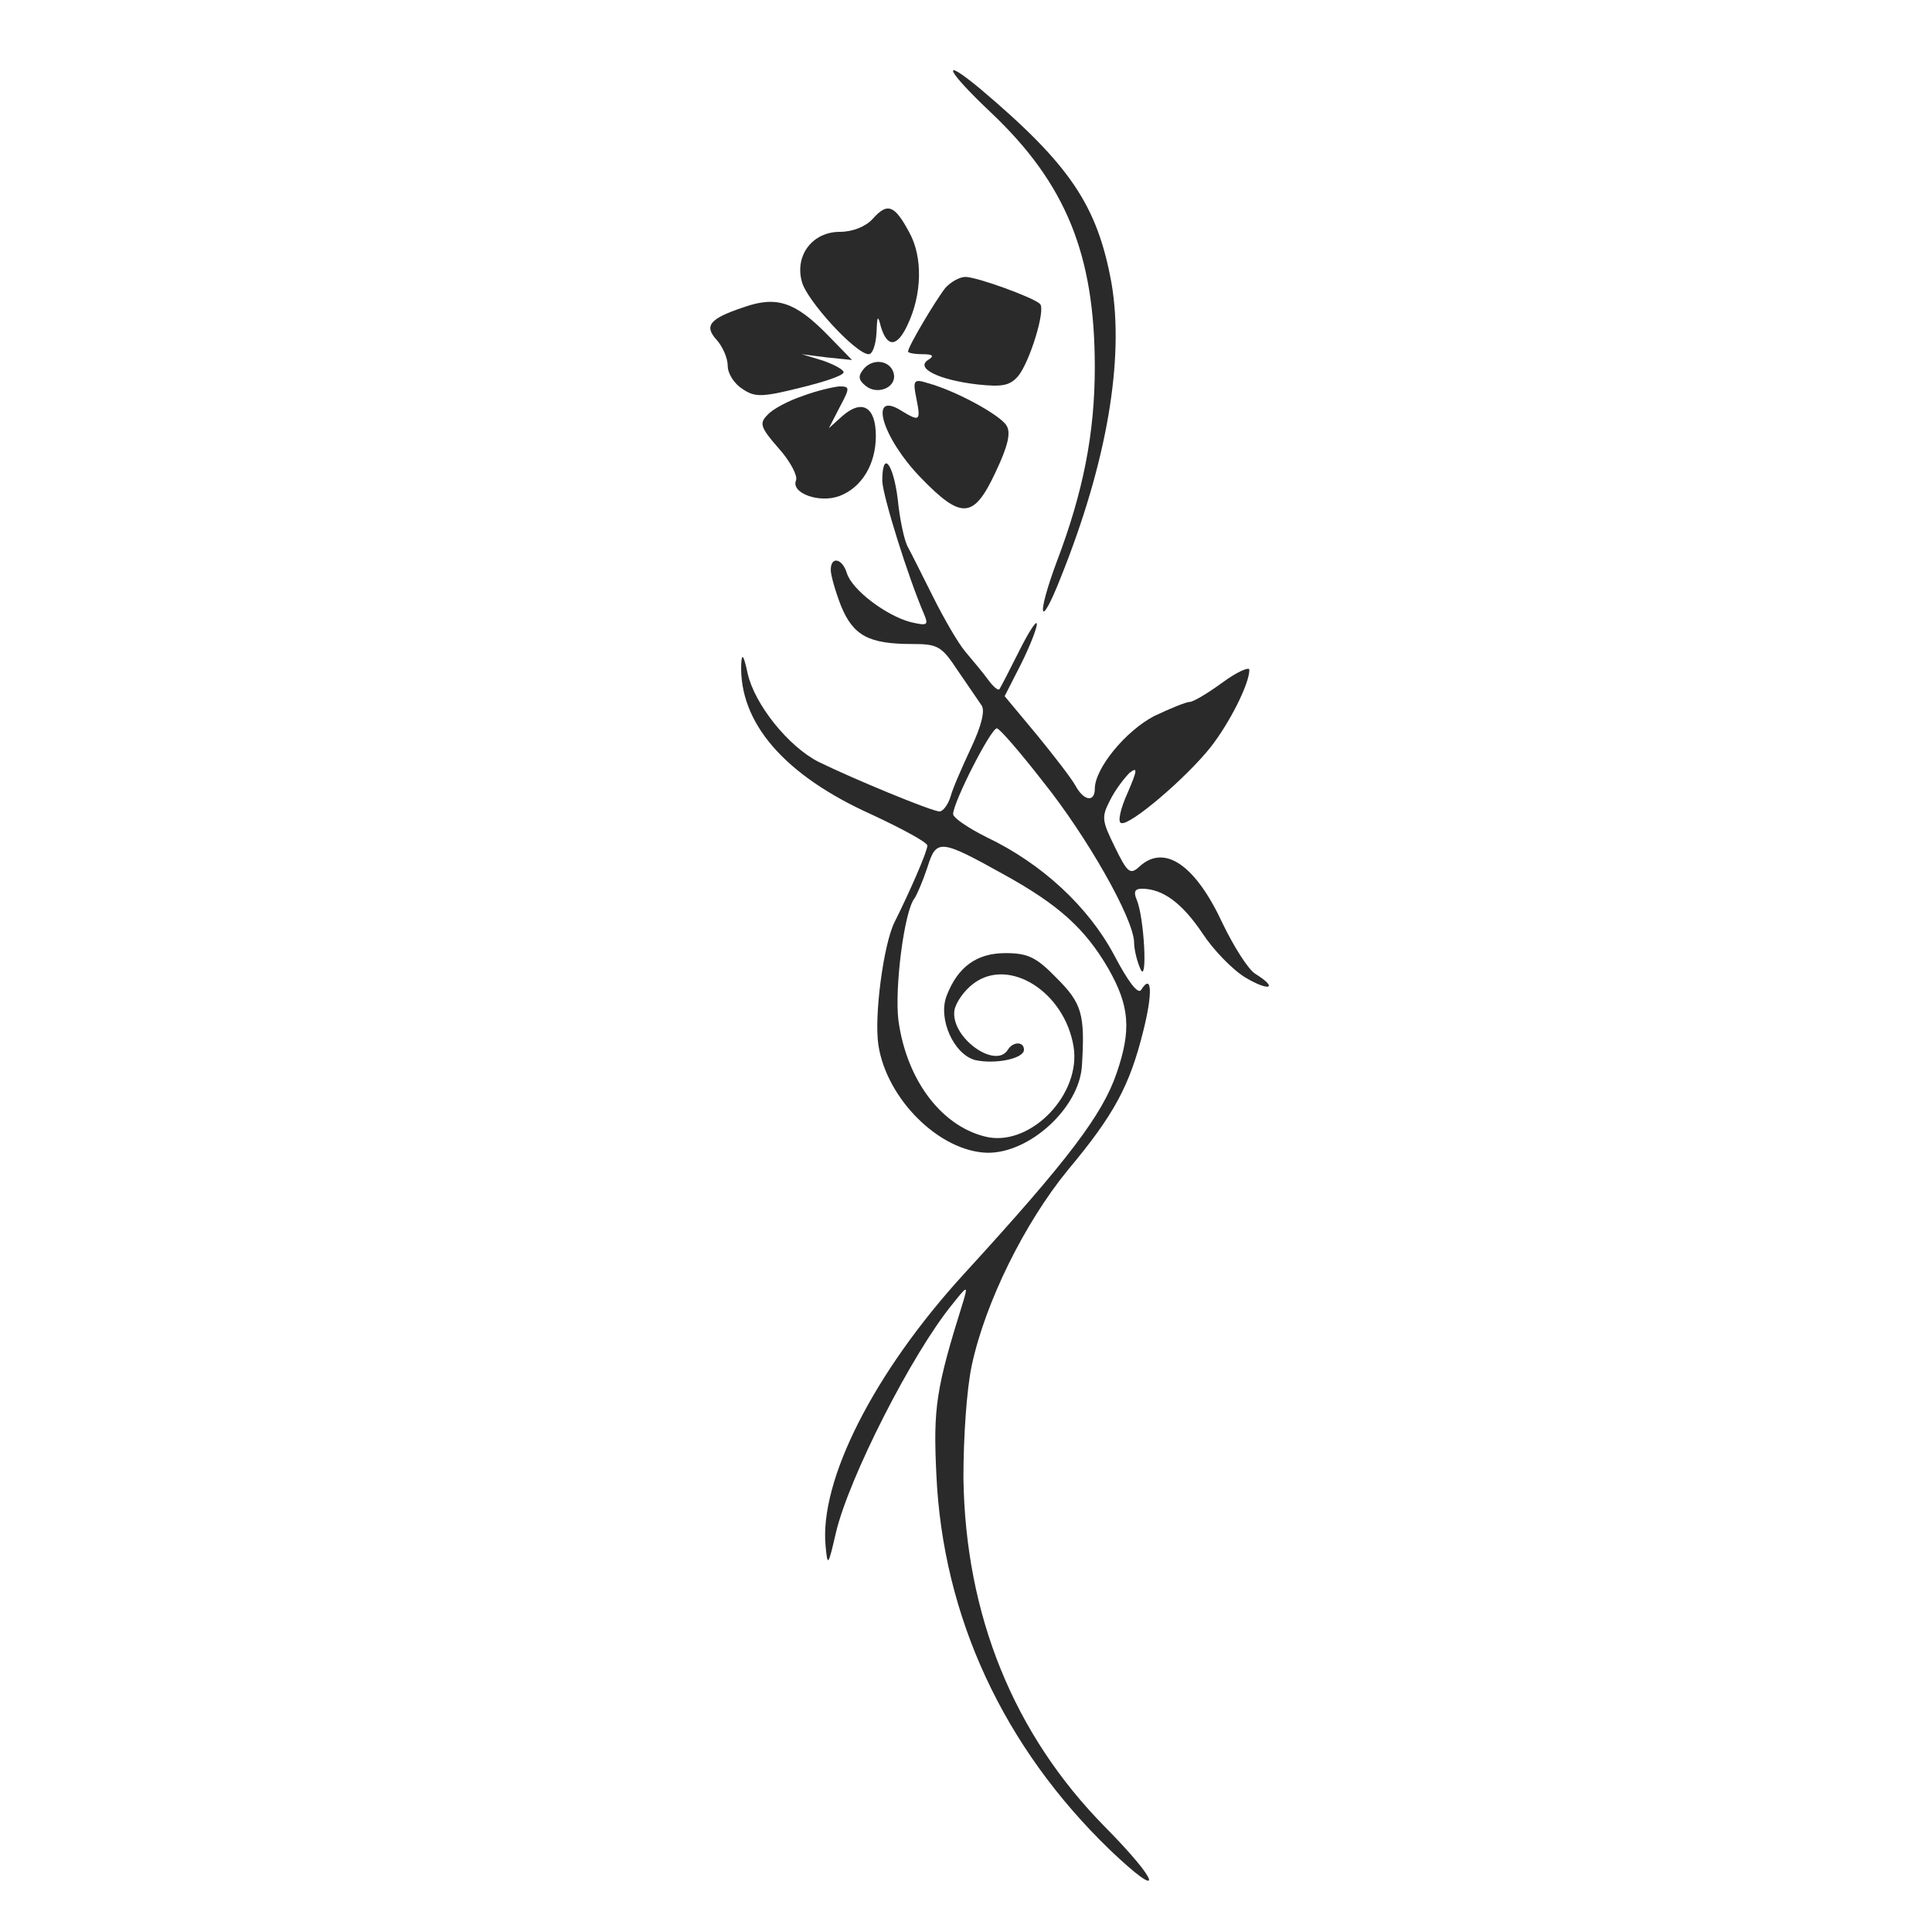<!--?xml version="1.0" standalone="no"?-->

<svg version="1.0" xmlns="http://www.w3.org/2000/svg" width="300pt" height="300pt" viewBox="0 0 300 300" preserveAspectRatio="xMidYMid meet">
<g transform="translate(0,300) scale(0.1,-0.1)" fill="#2A2A2A" stroke="none">
<path class="node" id="node1" d="M1539 2825 c116 -110 161 -220 161 -395 0 -103 -18 -194 -59 -302
-32 -86 -27 -109 6 -25 72 179 99 339 79 457 -22 121 -64 184 -205 303 -63 52
-51 27 18 -38z"></path>
<path class="node" id="node2" d="M1355 2660 c-11 -12 -31 -20 -51 -20 -42 0 -70 -36 -59 -77 7 -29 84
-113 104 -113 6 0 11 15 12 33 1 27 2 29 7 9 10 -32 25 -31 41 3 23 48 24 106
3 144 -23 43 -34 47 -57 21z"></path>
<path class="node" id="node3" d="M1468 2553 c-15 -19 -58 -91 -58 -99 0 -2 10 -4 23 -4 16 0 18 -3 8
-9 -20 -13 17 -31 77 -38 38 -4 50 -2 63 13 18 22 43 103 34 112 -10 10 -98
42 -116 42 -9 0 -23 -8 -31 -17z"></path>
<path class="node" id="node4" d="M1155 2523 c-54 -18 -62 -29 -42 -51 9 -10 17 -28 17 -40 0 -12 10
-28 23 -36 19 -13 30 -13 90 2 37 9 67 19 67 24 0 4 -15 12 -32 18 l-33 10 39
-5 39 -4 -38 39 c-50 51 -79 61 -130 43z"></path>
<path class="node" id="node5" d="M1341 2427 c-9 -11 -8 -17 3 -26 18 -15 48 -3 44 18 -4 21 -32 26
-47 8z"></path>
<path class="node" id="node6" d="M1423 2381 c7 -35 5 -36 -23 -19 -52 33 -31 -41 30 -104 63 -65 82
-64 116 9 19 40 24 61 17 72 -9 16 -78 54 -122 66 -22 7 -24 5 -18 -24z"></path>
<path class="node" id="node7" d="M1246 2385 c-21 -7 -46 -20 -54 -29 -13 -13 -12 -19 17 -52 18 -20
30 -43 27 -50 -8 -20 37 -36 68 -24 34 13 56 49 56 93 0 45 -21 58 -52 31
l-21 -19 17 33 c16 30 16 32 -1 32 -10 -1 -36 -7 -57 -15z"></path>
<path class="node" id="node8" d="M1370 2253 c1 -24 40 -149 65 -207 7 -17 5 -18 -21 -12 -38 10 -91
50 -99 76 -7 23 -25 27 -25 5 0 -8 7 -33 16 -56 19 -46 43 -59 110 -59 40 0
46 -3 71 -41 16 -23 32 -47 37 -54 6 -8 0 -32 -16 -66 -14 -30 -29 -64 -32
-76 -4 -13 -12 -23 -17 -23 -12 0 -135 51 -188 77 -47 24 -99 89 -110 137 -6
28 -9 33 -10 16 -4 -92 67 -174 203 -235 47 -22 86 -43 86 -48 0 -9 -27 -71
-51 -119 -17 -34 -32 -146 -25 -191 13 -84 95 -165 169 -167 66 -1 143 70 147
135 5 80 0 97 -39 136 -32 33 -45 39 -80 39 -45 0 -74 -22 -91 -66 -14 -36 11
-91 44 -100 31 -7 76 2 76 16 0 13 -17 13 -25 0 -19 -31 -89 19 -83 61 2 12
15 31 30 42 55 41 141 -13 155 -98 12 -73 -64 -153 -132 -141 -70 14 -127 86
-140 182 -6 50 9 169 25 189 4 6 13 27 20 48 14 45 20 44 119 -11 85 -47 126
-84 162 -146 33 -58 36 -95 13 -162 -22 -65 -76 -136 -237 -312 -140 -153
-225 -321 -215 -423 3 -32 4 -31 16 21 20 85 118 278 181 355 23 29 24 29 17
5 -43 -137 -47 -166 -42 -270 10 -220 104 -423 270 -583 85 -81 78 -51 -8 36
-142 144 -217 329 -220 542 0 63 5 138 13 175 21 98 82 221 149 303 72 86 96
131 117 215 15 59 14 92 -3 65 -5 -8 -21 14 -42 54 -40 75 -112 142 -198 183
-28 14 -52 30 -52 36 0 18 59 134 68 133 4 0 36 -37 71 -82 69 -86 141 -213
142 -250 0 -12 5 -31 10 -42 11 -24 6 80 -6 108 -5 12 -3 17 8 17 33 0 63 -23
94 -69 17 -26 47 -57 67 -69 37 -22 52 -17 15 6 -11 7 -33 42 -50 77 -42 91
-90 125 -129 90 -15 -14 -19 -11 -39 30 -20 41 -21 46 -7 73 8 16 22 34 30 42
13 10 12 4 -3 -31 -11 -24 -16 -46 -10 -47 13 -5 101 70 139 118 29 37 60 98
60 120 0 5 -19 -3 -42 -20 -22 -16 -45 -30 -51 -30 -5 0 -30 -10 -55 -22 -44
-23 -92 -81 -92 -113 0 -21 -17 -19 -30 5 -6 11 -33 46 -60 79 l-50 60 25 49
c14 28 25 56 25 63 0 7 -12 -11 -27 -41 -15 -30 -29 -57 -31 -60 -2 -3 -10 4
-18 15 -8 11 -24 30 -35 43 -11 13 -33 51 -50 85 -17 34 -35 70 -40 79 -5 10
-12 42 -15 73 -7 56 -24 77 -24 28z"></path>
</g>
<g transform="translate(0,300) scale(0.1,-0.1)" fill="#FFFFFF" stroke="none">

</g>
</svg>